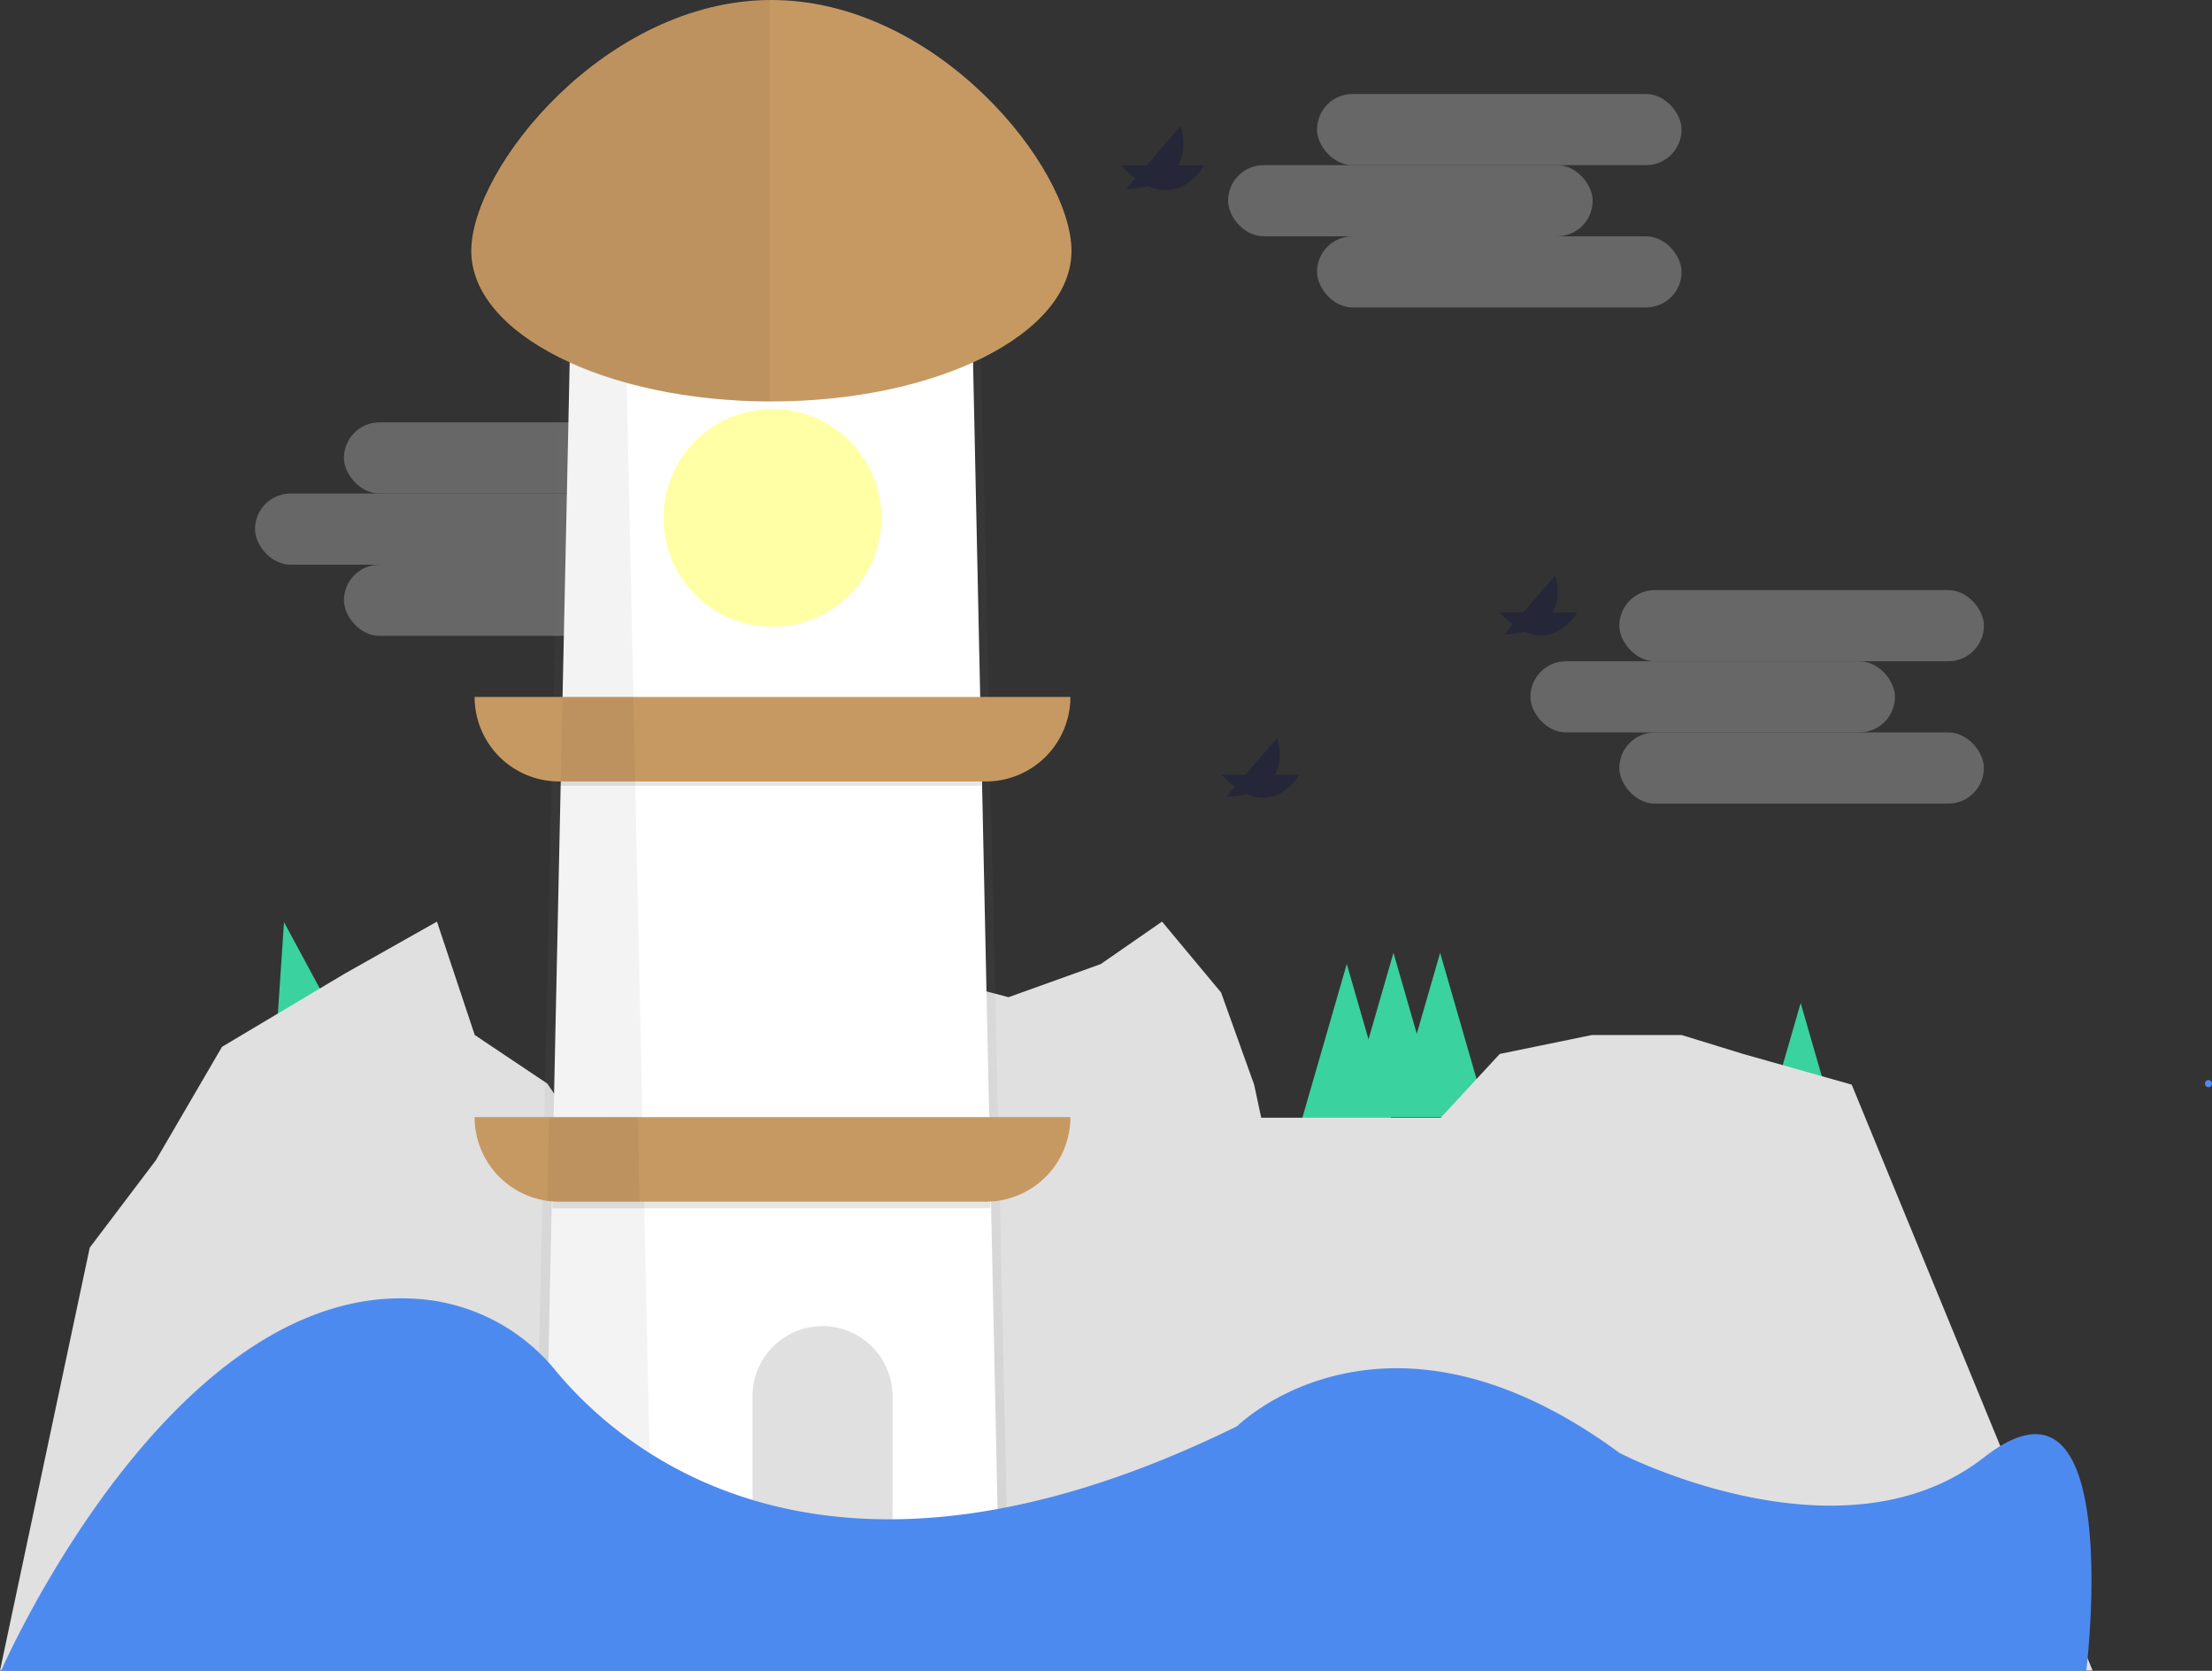 <svg id="undraw_Lighthouse_frb8" xmlns="http://www.w3.org/2000/svg" xmlns:xlink="http://www.w3.org/1999/xlink" width="552.226" height="417" viewBox="0 0 552.226 417">
  <rect x="0" y="0" width="552.226" height="417" fill="#333333" stroke="none"/>
  <defs>
    <linearGradient id="linear-gradient" x1="0.5" y1="1" x2="0.5" gradientUnits="objectBoundingBox">
      <stop offset="0" stop-color="gray" stop-opacity="0.251"/>
      <stop offset="0.54" stop-color="gray" stop-opacity="0.122"/>
      <stop offset="1" stop-color="gray" stop-opacity="0.102"/>
    </linearGradient>
  </defs>
  <path id="Path_529" data-name="Path 529" d="M561.98,408.02l5.92,20.5,5.92,20.5H550.14l5.92-20.5Z" transform="translate(-225.759 -167.438)" fill="#3ad29f"/>
  <path id="Path_530" data-name="Path 530" d="M581.75,403.31l5.914,20.5,5.92,20.507H569.91l5.92-20.507Z" transform="translate(-233.872 -165.505)" fill="#3ad29f"/>
  <path id="Path_531" data-name="Path 531" d="M601.51,403.31l5.92,20.5,5.92,20.507H589.67l5.92-20.507Z" transform="translate(-241.981 -165.505)" fill="#3ad29f"/>
  <path id="Path_532" data-name="Path 532" d="M754.16,424.54l5.92,20.5L766,465.549H742.32l5.92-20.507Z" transform="translate(-304.624 -174.217)" fill="#3ad29f"/>
  <path id="Path_533" data-name="Path 533" d="M118.26,390.33,128.4,409.11l10.136,18.78L126.969,430.4,115.4,432.919l1.427-21.3Z" transform="translate(-47.356 -160.179)" fill="#3ad29f"/>
  <path id="Path_534" data-name="Path 534" d="M0,577,22.406,471.459l16.51-21.816,16.51-28.3,30.661-18.279,23-12.972,9.434,28.3,18.125,12.135L148,447.284l17.689-5.9,22.406-18.279,17.1-4.717,24.175-15.33,22.406,5.9,23-8.255L290.1,390.09l14.741,17.689,8.255,23,1.769,8.255h44.812l14.741-15.92,23-4.717h22.406l15.33,4.717,27.123,7.665L522.415,577Z" transform="translate(0 -160.08)" fill="#e0e0e0"/>
  <g id="Group_247" data-name="Group 247" transform="translate(63.663 105.415)" opacity="0.3">
    <rect id="Rectangle_289" data-name="Rectangle 289" width="91.016" height="17.76" rx="8.88" transform="translate(22.2)" fill="#e0e0e0"/>
    <rect id="Rectangle_290" data-name="Rectangle 290" width="91.016" height="17.76" rx="8.88" transform="translate(0 17.76)" fill="#e0e0e0"/>
    <rect id="Rectangle_291" data-name="Rectangle 291" width="91.016" height="17.76" rx="8.88" transform="translate(22.2 35.519)" fill="#e0e0e0"/>
  </g>
  <g id="Group_248" data-name="Group 248" transform="translate(133.257 84.571)" opacity="0.5">
    <path id="Path_535" data-name="Path 535" d="M344.516,455.328H226l6.94-311.9H337.576Z" transform="translate(-226 -143.43)" fill="url(#linear-gradient)"/>
  </g>
  <path id="Path_536" data-name="Path 536" d="M343.9,455.328H230.13l6.657-311.9h100.45Z" transform="translate(-94.438 -58.859)" fill="#fff"/>
  <g id="Group_249" data-name="Group 249" transform="translate(135.692 84.571)" opacity="0.05">
    <path id="Path_537" data-name="Path 537" d="M257.324,455.328H230.13l6.657-311.9h13.874Z" transform="translate(-230.13 -143.43)"/>
  </g>
  <path id="Path_538" data-name="Path 538" d="M200.95,472.86H349.685a21.091,21.091,0,0,1-21.091,21.091H222.041A21.091,21.091,0,0,1,200.95,472.86Z" transform="translate(-82.463 -194.046)" fill="#c69963"/>
  <path id="Path_539" data-name="Path 539" d="M200.95,295H349.685a21.091,21.091,0,0,1-21.091,21.091H222.041A21.091,21.091,0,0,1,200.95,295Z" transform="translate(-82.463 -121.058)" fill="#c69963"/>
  <circle id="Ellipse_85" data-name="Ellipse 85" cx="27.194" cy="27.194" r="27.194" transform="translate(165.657 102.054)" fill="#ffffa5"/>
  <rect id="Rectangle_292" data-name="Rectangle 292" width="109.33" height="1.663" transform="translate(137.909 299.899)" opacity="0.1"/>
  <rect id="Rectangle_293" data-name="Rectangle 293" width="105.444" height="1.109" transform="translate(139.578 195.009)" opacity="0.1"/>
  <path id="Path_540" data-name="Path 540" d="M486.035,723.21H451.07V675.2a17.483,17.483,0,0,1,17.483-17.483h0A17.489,17.489,0,0,1,486.035,675.2Z" transform="translate(-263.213 -326.742)" fill="#e0e0e0"/>
  <path id="Path_541" data-name="Path 541" d="M653.5,738.908H132.93s33.609-77.242,84.553-90.91a57.884,57.884,0,0,1,22.565-1.6,48.813,48.813,0,0,1,31.3,17.553c16.7,20.189,67.837,64.182,170.156,13.909,0,0,36.628-36.628,95.456,6.657a112.953,112.953,0,0,0,11.2,4.835c18.049,6.822,54.152,16.327,79.819-3.727C663.493,657.881,653.5,738.908,653.5,738.908Z" transform="translate(-132.659 -321.908)" fill="#4d8af0"/>
  <g id="Group_250" data-name="Group 250" transform="translate(306.591 23.456)" opacity="0.3">
    <rect id="Rectangle_294" data-name="Rectangle 294" width="91.016" height="17.76" rx="8.88" transform="translate(22.2)" fill="#e0e0e0"/>
    <rect id="Rectangle_295" data-name="Rectangle 295" width="91.016" height="17.76" rx="8.88" transform="translate(0 17.76)" fill="#e0e0e0"/>
    <rect id="Rectangle_296" data-name="Rectangle 296" width="91.016" height="17.76" rx="8.88" transform="translate(22.2 35.519)" fill="#e0e0e0"/>
  </g>
  <g id="Group_251" data-name="Group 251" transform="translate(382.064 147.278)" opacity="0.3">
    <rect id="Rectangle_297" data-name="Rectangle 297" width="91.016" height="17.76" rx="8.88" transform="translate(22.2)" fill="#e0e0e0"/>
    <rect id="Rectangle_298" data-name="Rectangle 298" width="91.016" height="17.76" rx="8.88" transform="translate(0 17.76)" fill="#e0e0e0"/>
    <rect id="Rectangle_299" data-name="Rectangle 299" width="91.016" height="17.76" rx="8.88" transform="translate(22.2 35.519)" fill="#e0e0e0"/>
  </g>
  <g id="Group_252" data-name="Group 252" transform="translate(374.328 143.676)" opacity="0.3">
    <path id="Path_542" data-name="Path 542" d="M767.32,355.59h19.423S779.425,368.538,767.32,355.59Z" transform="translate(-767.32 -346.433)" fill="#030b44"/>
    <path id="Path_543" data-name="Path 543" d="M769.31,354.724l12.736-14.664S787.023,354.076,769.31,354.724Z" transform="translate(-768.137 -340.06)" fill="#030b44"/>
  </g>
  <g id="Group_253" data-name="Group 253" transform="translate(304.958 184.189)" opacity="0.3">
    <path id="Path_544" data-name="Path 544" d="M649.67,424.3h19.423S661.775,437.248,649.67,424.3Z" transform="translate(-649.67 -415.143)" fill="#030b44"/>
    <path id="Path_545" data-name="Path 545" d="M651.66,423.434l12.73-14.664S669.373,422.786,651.66,423.434Z" transform="translate(-650.487 -408.77)" fill="#030b44"/>
  </g>
  <g id="Group_254" data-name="Group 254" transform="translate(279.834 31.457)" opacity="0.3">
    <path id="Path_546" data-name="Path 546" d="M607.06,166.4h20.832S620.044,180.315,607.06,166.4Z" transform="translate(-607.06 -156.577)" fill="#030b44"/>
    <path id="Path_547" data-name="Path 547" d="M609.19,165.477l13.662-15.737S628.194,164.776,609.19,165.477Z" transform="translate(-607.934 -149.74)" fill="#030b44"/>
  </g>
  <g id="Group_255" data-name="Group 255" transform="translate(136.641 278.814)" opacity="0.05">
    <path id="Path_548" data-name="Path 548" d="M364.21,590.253c.59.053,1.209.083,1.822.083h21.227l-.448-21.085H364.676Z" transform="translate(-364.21 -569.25)"/>
  </g>
  <g id="Group_256" data-name="Group 256" transform="translate(139.991 173.924)" opacity="0.05">
    <path id="Path_549" data-name="Path 549" d="M255.563,294.97H237.874l-.454,21.085h18.591Z" transform="translate(-237.42 -294.97)"/>
  </g>
  <path id="Path_550" data-name="Path 550" d="M1066.915,555.329a.884.884,0,1,0-.885-.884A.884.884,0,0,0,1066.915,555.329Z" transform="translate(-515.573 -283.998)" fill="#4d8af0"/>
  <path id="Path_551" data-name="Path 551" d="M481.849,159.015c0,20.749-33.544,37.565-74.925,37.565S332,179.764,332,159.015,365.544,96.39,406.925,96.39,481.849,138.272,481.849,159.015Z" transform="translate(-214.351 -96.39)" fill="#c69963"/>
  <g id="Group_257" data-name="Group 257" transform="translate(117.213)" opacity="0.05">
    <path id="Path_552" data-name="Path 552" d="M331.26,159.015c0,20.749,33.544,37.565,74.925,37.565V96.39C364.8,96.39,331.26,138.272,331.26,159.015Z" transform="translate(-331.26 -96.39)"/>
  </g>
</svg>
